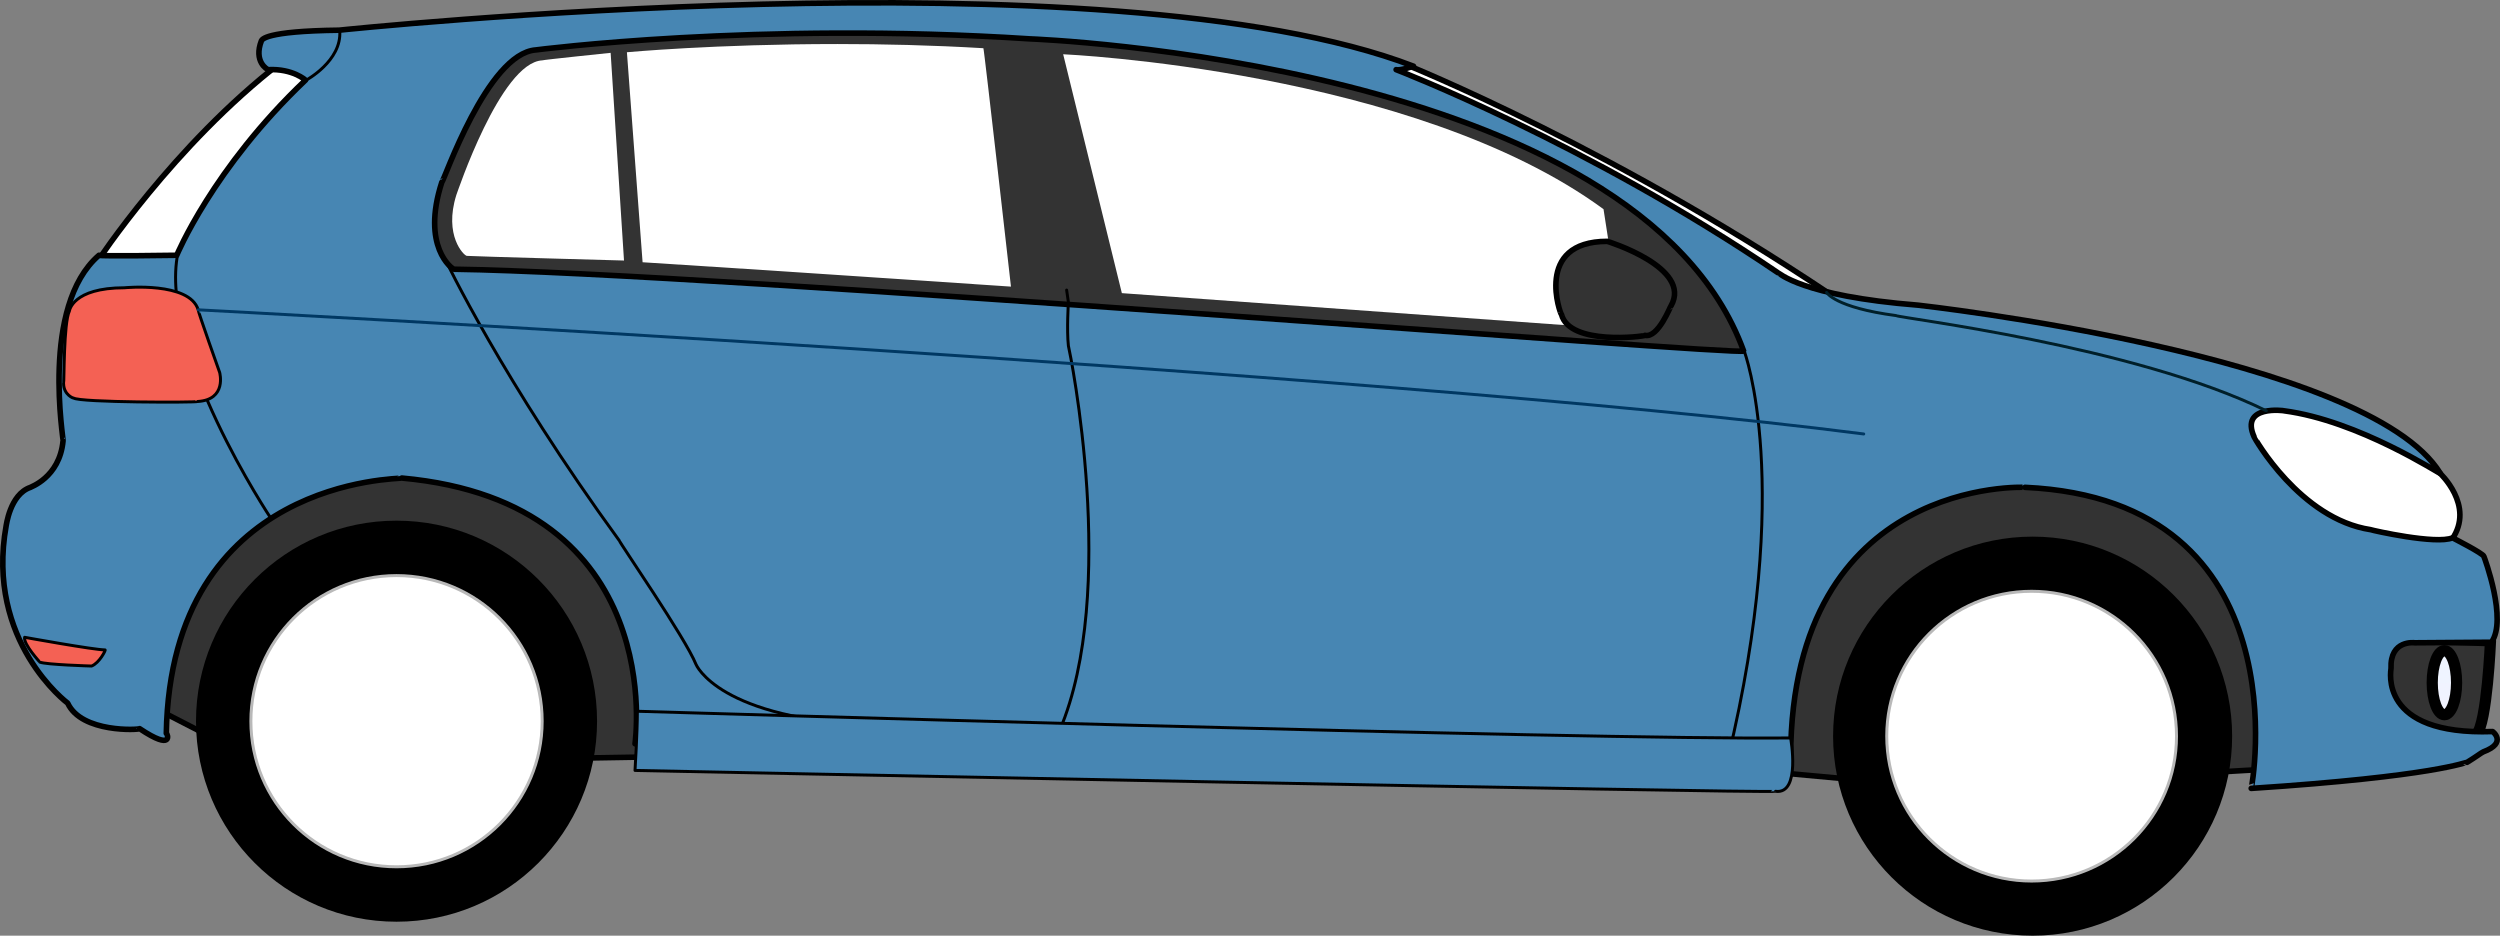 <?xml version="1.0" encoding="UTF-8" standalone="no"?>
<svg
   xmlns:dc="http://purl.org/dc/elements/1.1/"
   xmlns:cc="http://creativecommons.org/ns#"
   xmlns:rdf="http://www.w3.org/1999/02/22-rdf-syntax-ns#"
   xmlns:svg="http://www.w3.org/2000/svg"
   xmlns="http://www.w3.org/2000/svg"
   xmlns:sodipodi="http://sodipodi.sourceforge.net/DTD/sodipodi-0.dtd"
   xmlns:inkscape="http://www.inkscape.org/namespaces/inkscape"
   inkscape:version="1.0 (4035a4fb49, 2020-05-01)"
   sodipodi:docname="berline.svg"
   id="svg170"
   style="clip-rule:evenodd;fill-rule:evenodd;stroke-linecap:round;stroke-linejoin:round"
   xml:space="preserve"
   version="1.1"
   viewBox="0 0 400.775 150"
   height="150"
   width="400.775"><rect x="0" y="0" width="400.775" height="150" fill="#808080" stroke="none"/><sodipodi:namedview
     fit-margin-bottom="0"
     fit-margin-right="0"
     fit-margin-left="0"
     fit-margin-top="0"
     inkscape:current-layer="svg170"
     inkscape:window-maximized="1"
     inkscape:window-y="-8"
     inkscape:window-x="-8"
     inkscape:cy="57.944838"
     inkscape:cx="150.70868"
     inkscape:zoom="2.4632353"
     showgrid="false"
     id="namedview172"
     inkscape:window-height="1017"
     inkscape:window-width="1920"
     inkscape:pageshadow="2"
     inkscape:pageopacity="0"
     guidetolerance="10"
     gridtolerance="10"
     objecttolerance="10"
     borderopacity="1"
     bordercolor="#666666"
     pagecolor="#ffffff"
     inkscape:document-rotation="0" /><g
     id="cat_moyenne_berline"
     transform="matrix(5.982,0,0,5.982,-0.153,-0.15)"><path
       id="path2"
       style="fill:url(#_Linear1);fill-rule:nonzero"
       d="m 7.544,1.706 c 0,0 0,-10e-4 0,-10e-4 z M 2.632,7.037 4.84,7.675 6.627,5.903 8.711,2.093 c 0,0 -1.183,-0.368 -1.167,-0.387 -2.86,2.207 -4.912,5.331 -4.912,5.331 z" /><path
       id="path4"
       style="fill:#ffffff;stroke:#000000;stroke-width:0.15px"
       d="m 2.632,7.037 c 0,0 2.052,-3.125 4.913,-5.332 C 7.513,1.72 8.711,2.093 8.711,2.093 L 6.627,5.902 4.839,7.675 Z" /><path
       id="path6"
       style="fill:url(#_Linear2);fill-rule:nonzero"
       d="m 36.748,1.759 10.867,6.157 c 0,0 1.923,0.345 2.046,0.393 C 43.484,4.067 37.658,1.737 37.658,1.737 Z m 12.919,6.554 c 10e-4,-0.001 -0.001,-0.002 -0.006,-0.004 0.002,0.001 0.004,0.003 0.006,0.004 z" /><path
       id="path8"
       style="fill:#ffffff;stroke:#000000;stroke-width:0.15px"
       d="m 37.658,1.737 c 0,0 5.83,2.331 12.009,6.576 C 49.691,8.289 47.615,7.916 47.615,7.916 L 36.748,1.759 Z" /><path
       id="path10"
       style="fill:#333333;fill-rule:nonzero"
       d="m 63.905,17.659 c -0.053,0.268 -0.005,0.537 -0.005,0.533 0.171,1.742 2.48,1.539 2.488,1.524 0.287,-0.296 0.38,-2.519 0.38,-2.519 0,0 -2.184,-0.062 -2.184,-0.069 -0.027,-0.003 -0.052,-0.004 -0.076,-0.004 -0.398,0 -0.55,0.268 -0.603,0.535 z" /><path
       id="path12"
       style="fill:none;stroke:#000000;stroke-width:0.3px"
       d="m 66.768,17.197 c 0,0 -0.093,2.223 -0.38,2.519 -0.008,0.015 -2.317,0.218 -2.488,-1.524 0,0.008 -0.202,-1.135 0.684,-1.064 0,0.007 2.184,0.069 2.184,0.069 z" /><path
       id="path14"
       style="fill:#ffffff;fill-rule:nonzero"
       d="m 60.323,10.733 c -0.204,0.063 -0.329,0.125 -0.337,0.121 -1.014,0.606 1.842,3.043 1.831,3.043 2.099,1.586 3.917,0.595 3.917,0.584 0.63,-0.91 -0.334,-1.787 -0.334,-1.787 -0.779,-0.668 -3.257,-1.828 -3.257,-1.828 -0.363,-0.191 -0.722,-0.254 -1.039,-0.254 -0.312,0 -0.583,0.06 -0.781,0.121 z" /><path
       id="path16"
       style="fill:none;stroke:#000000;stroke-width:0.15px"
       d="m 65.4,12.694 c 0,0 0.964,0.877 0.334,1.787 0,0.011 -1.818,1.002 -3.917,-0.584 0.012,0 -2.846,-2.437 -1.831,-3.043 0.023,0.012 1.073,-0.56 2.157,0.012 0,0 2.478,1.159 3.257,1.828" /><path
       id="path18"
       style="fill:#333333;fill-rule:nonzero;stroke:#000000;stroke-width:0.15px"
       d="m 3.798,18.806 3.265,1.679 11.006,-0.186 1.306,-6.063 -7.929,-4.012 -7.182,3.452 z" /><path
       id="path20"
       style="fill:#333333;fill-rule:nonzero;stroke:#000000;stroke-width:0.15px"
       d="m 47.048,20.672 5.068,0.467 9.701,-0.561 -0.559,-6.156 -6.344,-2.891 -7.182,1.492 z" /><path
       id="path22"
       style="fill:#4786b3;fill-opacity:1;fill-rule:nonzero"
       d="M 9.115,0.834 C 7.094,0.858 7.055,1.091 7.032,1.115 6.813,1.674 7.187,1.891 7.218,1.891 7.871,1.86 8.213,2.172 8.213,2.172 5.726,4.534 4.762,6.866 4.762,6.866 c 0,0 -2.053,0.032 -2.083,0 -1.587,1.369 -0.933,5.006 -0.964,4.975 -0.093,0.996 -0.902,1.244 -0.871,1.244 -0.56,0.187 -0.653,1.057 -0.653,1.026 -0.56,3.109 1.648,4.757 1.648,4.757 0.373,0.809 1.928,0.716 1.928,0.685 0.932,0.621 0.746,0.124 0.715,0.124 0.124,-6.871 6.281,-6.81 6.312,-6.84 7.182,0.653 6.249,7.12 6.249,7.12 0,0 30.969,0.403 30.969,0.342 0.031,-7.525 6.312,-7.214 6.281,-7.214 7.481,0.342 6.083,8.059 6.062,8.068 4.96,-0.325 5.768,-0.714 5.783,-0.698 0.258,-0.156 0.366,-0.247 0.436,-0.281 0.668,-0.248 0.233,-0.559 0.249,-0.544 -3.079,0.109 -2.721,-1.648 -2.721,-1.694 -0.031,-0.778 0.638,-0.685 0.638,-0.685 l 2.052,-0.015 c 0.435,-0.591 -0.187,-2.269 -0.202,-2.302 -0.016,-0.077 -0.84,-0.496 -0.84,-0.496 -0.435,0.186 -2.134,-0.195 -2.192,-0.218 -1.893,-0.284 -3.125,-2.473 -3.125,-2.487 -0.388,-0.871 0.825,-0.7 0.793,-0.7 2.021,0.265 4.198,1.71 4.198,1.679 C 63.496,9.541 51.432,8.204 51.432,8.204 48.292,7.955 47.701,7.333 47.67,7.333 42.54,3.851 37.44,1.891 37.44,1.891 37.549,1.923 37.906,1.799 37.906,1.799 34.492,0.482 28.883,0.1 23.517,0.1 16.082,0.1 9.115,0.834 9.115,0.834 Z" /><g
       id="g83"><clipPath
         id="_clip6"><rect
           id="rect24"
           height="25.075"
           width="66.998"
           y="0.025"
           x="0.025" /></clipPath><g
         id="g81"
         clip-path="url(#_clip6)"><path
           id="path27"
           style="fill:none;stroke:#000000;stroke-width:0.15px"
           d="m 9.115,0.834 c 0,0 20.645,-2.176 28.791,0.965 0,0 -0.357,0.124 -0.466,0.093 0,0 5.1,1.959 10.23,5.441 0.031,0 0.622,0.622 3.762,0.871 0,0 12.064,1.337 13.992,4.508 0,0.031 -2.177,-1.414 -4.198,-1.679 0.032,0 -1.181,-0.171 -0.793,0.7 0,0.015 1.232,2.203 3.125,2.487 0.058,0.023 1.757,0.404 2.192,0.218 0,0 0.824,0.419 0.84,0.497 0.015,0.032 0.637,1.71 0.202,2.301 l -2.053,0.015 c 0,0 -0.668,-0.093 -0.637,0.685 0,0.047 -0.358,1.803 2.721,1.694 -0.016,-0.016 0.419,0.296 -0.249,0.544 -0.07,0.034 -0.178,0.124 -0.435,0.281 -0.016,-0.017 -0.824,0.373 -5.784,0.698 0.016,0.016 1.431,-7.726 -6.062,-8.068 0.031,0 -6.25,-0.311 -6.281,7.213 0,0.062 -30.969,-0.341 -30.969,-0.341 0,0 0.933,-6.467 -6.249,-7.121 -0.031,0.031 -6.188,-0.03 -6.312,6.841 0.031,0 0.217,0.497 -0.715,-0.125 0,0.031 -1.555,0.125 -1.928,-0.684 0,0 -2.207,-1.648 -1.648,-4.757 0,0.032 0.093,-0.839 0.653,-1.026 -0.031,0 0.778,-0.249 0.871,-1.244 0.031,0.031 -0.623,-3.606 0.963,-4.975 0.031,0.031 2.084,0 2.084,0 0,0 0.964,-2.332 3.451,-4.694 0,0 -0.342,-0.312 -0.995,-0.28 C 7.187,1.892 6.814,1.675 7.032,1.115 7.055,1.091 7.094,0.858 9.115,0.834 Z" /><path
           id="path29"
           style="fill-rule:nonzero"
           d="m 5.278,19.352 c 0,-2.968 2.406,-5.374 5.374,-5.374 2.968,0 5.374,2.406 5.374,5.374 0,2.968 -2.406,5.374 -5.374,5.374 -2.968,0 -5.374,-2.406 -5.374,-5.374" /><path
           id="path31"
           style="fill-rule:nonzero"
           d="m 49.15,19.753 c 0,-2.952 2.394,-5.347 5.347,-5.347 2.953,0 5.347,2.395 5.347,5.347 0,2.954 -2.394,5.347 -5.347,5.347 -2.953,0 -5.347,-2.393 -5.347,-5.347" /><path
           id="path33"
           style="fill:#ffffff;fill-rule:nonzero"
           d="m 6.749,19.352 c 0,2.155 1.748,3.902 3.903,3.902 2.156,0 3.903,-1.747 3.903,-3.902 0,-2.155 -1.747,-3.902 -3.903,-3.902 -2.155,0 -3.903,1.747 -3.903,3.902 z" /><path
           id="path35"
           style="fill:none;stroke:#b9b9b9;stroke-width:0.08px"
           d="m 6.749,19.352 c 0,-2.155 1.748,-3.902 3.903,-3.902 2.156,0 3.903,1.747 3.903,3.902 0,2.155 -1.747,3.902 -3.903,3.902 -2.155,0 -3.903,-1.747 -3.903,-3.902 z" /><path
           id="path37"
           style="fill:#ffffff;fill-rule:nonzero"
           d="m 50.588,19.753 c 0,2.145 1.738,3.883 3.882,3.883 2.145,0 3.883,-1.738 3.883,-3.883 0,-2.144 -1.738,-3.882 -3.883,-3.882 -2.144,0 -3.882,1.738 -3.882,3.882 z" /><path
           id="path39"
           style="fill:none;stroke:#b9b9b9;stroke-width:0.08px"
           d="m 50.588,19.753 c 0,-2.144 1.738,-3.882 3.882,-3.882 2.145,0 3.883,1.738 3.883,3.882 0,2.145 -1.738,3.883 -3.883,3.883 -2.144,0 -3.882,-1.738 -3.882,-3.883 z" /><path
           id="path41"
           style="fill:#333333;fill-rule:nonzero"
           d="m 14.385,1.363 c -1.306,0.093 -2.472,3.545 -2.519,3.545 -0.559,1.726 0.274,2.326 0.327,2.332 6.856,0.093 34.56,2.331 34.56,2.192 C 43.931,1.666 27.63,1.067 27.63,1.067 25.906,0.955 24.261,0.912 22.751,0.912 c -4.902,0 -8.366,0.451 -8.366,0.451 z" /><path
           id="path43"
           style="fill:none;stroke:#000000;stroke-width:0.15px"
           d="M 46.753,9.432 C 46.753,9.571 19.049,7.333 12.193,7.24 12.14,7.234 11.307,6.634 11.866,4.908 c 0.047,0 1.213,-3.452 2.519,-3.545 0,0 5.925,-0.772 13.245,-0.296 0,0 16.301,0.599 19.123,8.365 z" /><path
           id="path45"
           style="fill:#ffffff;fill-rule:nonzero"
           d="m 14.556,1.643 c -1.12,0.062 -2.286,3.575 -2.301,3.607 -0.342,1.088 0.203,1.626 0.28,1.632 0.165,0.014 4.213,0.125 4.213,0.125 L 16.39,1.441 c 0,0 -1.803,0.186 -1.834,0.202 z" /><path
           id="path47"
           style="fill:#ffffff;fill-rule:nonzero"
           d="m 16.826,1.425 0.42,5.628 c 2.984,0.187 9.872,0.653 9.872,0.653 0,0 -0.723,-6.405 -0.739,-6.389 -1.378,-0.082 -2.705,-0.112 -3.911,-0.112 -3.272,0 -5.642,0.22 -5.642,0.22 z" /><path
           id="path49"
           style="fill:#ffffff;fill-rule:nonzero"
           d="m 30.09,7.881 13.409,0.968 c 0,0 -0.501,-3.195 -0.501,-3.218 C 37.914,1.899 28.517,1.479 28.517,1.479 Z" /><path
           id="path51"
           style="fill:#f46154;fill-rule:nonzero;stroke:#000000;stroke-width:0.08px"
           d="m 0.685,17.104 c 0,0 1.865,0.338 2.157,0.338 0.023,0 -0.152,0.35 -0.362,0.432 -0.011,0 -1.224,-0.036 -1.388,-0.105 0.012,0.011 -0.443,-0.478 -0.407,-0.665 z" /><path
           id="path53"
           style="fill:url(#_Linear13);fill-rule:nonzero"
           d="m 65.206,18.32 c 0,0.475 0.146,0.86 0.326,0.86 0.181,0 0.327,-0.385 0.327,-0.86 0,-0.474 -0.146,-0.858 -0.327,-0.858 -0.18,0 -0.326,0.384 -0.326,0.858 z" /><path
           id="path55"
           style="fill:none;stroke:#000000;stroke-width:0.3px"
           d="m 65.859,18.32 c 0,0.475 -0.146,0.859 -0.327,0.859 -0.18,0 -0.326,-0.384 -0.326,-0.859 0,-0.474 0.146,-0.858 0.326,-0.858 0.181,0 0.327,0.384 0.327,0.858 z" /><path
           id="path57"
           style="fill:none;stroke:#000000;stroke-width:0.08px"
           d="m 28.61,7.799 0.047,0.327 c 0,0 -0.047,0.746 0,1.166 0.046,0.186 1.352,6.576 -0.234,10.307" /><path
           id="path59"
           style="fill:none;stroke:#000000;stroke-width:0.08px"
           d="m 11.96,6.983 c 0,0 1.539,3.241 4.664,7.532 0,0.047 1.772,2.612 2.052,3.312 0,0 0.606,1.492 4.85,1.632" /><path
           id="path61"
           style="fill:none;stroke:#000000;stroke-width:0.08px"
           d="m 46.77,9.438 c 0,0 1.335,3.538 -0.437,10.907" /><path
           id="path63"
           style="fill:url(#_Linear14);fill-rule:nonzero"
           d="m 17.043,20.672 c 0,0 30.565,0.622 30.565,0.559 0.684,0.094 0.404,-1.429 0.404,-1.429 -5.317,0.062 -30.875,-0.716 -30.907,-0.716 0,0.56 -0.062,1.586 -0.062,1.586 z" /><path
           id="path65"
           style="fill:#4786b3;fill-opacity:1;stroke:#000000;stroke-width:0.08px"
           d="m 48.012,19.801 c 0,0 0.28,1.524 -0.404,1.43 0,0.063 -30.565,-0.559 -30.565,-0.559 0,0 0.063,-1.026 0.063,-1.586 0.031,0 25.589,0.777 30.906,0.715 z" /><path
           id="path67"
           style="fill:none;stroke:#000000;stroke-width:0.08px"
           d="m 8.221,2.179 c 0,0 0.972,-0.52 0.909,-1.329" /><path
           id="path69"
           style="fill:none;stroke:#000000;stroke-width:0.08px"
           d="m 7.288,13.92 c 0,0 -3.024,-4.535 -2.495,-7.116" /><path
           id="path71"
           style="fill:#f46154;fill-rule:nonzero;stroke:#000000;stroke-width:0.08px"
           d="m 1.886,8.359 c 0,0 0.077,-0.622 1.476,-0.622 0,0 1.742,-0.171 1.975,0.591 -0.016,0.016 0.575,1.679 0.575,1.679 0,0 0.202,0.73 -0.591,0.778 -0.015,0.03 -3.156,0.03 -3.326,-0.094 C 2.01,10.707 1.73,10.613 1.73,10.302 1.746,10.271 1.73,8.67 1.886,8.359 Z" /><path
           id="path73"
           style="fill:#333333;fill-rule:nonzero"
           d="m 41.871,8.452 c 0.218,0.84 2.207,0.591 2.238,0.56 0.358,0.078 0.684,-0.794 0.7,-0.794 0.575,-1.025 -1.71,-1.725 -1.71,-1.725 -1.99,0 -1.244,1.99 -1.228,1.959 z" /><path
           id="path75"
           style="fill:none;stroke:#000000;stroke-width:0.15px"
           d="m 43.099,6.493 c 0,0 2.285,0.7 1.71,1.725 -0.016,0 -0.342,0.872 -0.7,0.794 -0.031,0.031 -2.02,0.28 -2.238,-0.56 -0.016,0.031 -0.762,-1.959 1.228,-1.959 z" /><path
           id="path77"
           style="fill:none;stroke:#003863;stroke-width:0.08px"
           d="m 5.337,8.328 c 0,0 31.575,1.648 44.634,3.327" /><path
           id="path79"
           style="fill:none;stroke:#001f29;stroke-width:0.08px"
           d="m 48.976,7.862 c 0,0 0.217,0.404 1.865,0.621 0.063,0.062 6.374,0.809 9.918,2.55" /></g></g></g><defs
     id="defs168"><linearGradient
       gradientTransform="matrix(0,5.97,-5.97,0,5.671,1.705)"
       gradientUnits="userSpaceOnUse"
       y2="0"
       x2="1"
       y1="0"
       x1="0"
       id="_Linear1"><stop
         id="stop86"
         style="stop-color:#f2f3ff;stop-opacity:1"
         offset="0%" /><stop
         id="stop88"
         style="stop-color:#edf4ff;stop-opacity:1"
         offset="100%" /></linearGradient><linearGradient
       gradientTransform="matrix(0,6.576,-6.576,0,43.208,1.737)"
       gradientUnits="userSpaceOnUse"
       y2="0"
       x2="1"
       y1="0"
       x1="0"
       id="_Linear2"><stop
         id="stop91"
         style="stop-color:#f2f3ff;stop-opacity:1"
         offset="0%" /><stop
         id="stop93"
         style="stop-color:#edf4ff;stop-opacity:1"
         offset="100%" /></linearGradient><linearGradient
       gradientTransform="matrix(2.888,0,0,2.888,63.88,18.427)"
       gradientUnits="userSpaceOnUse"
       y2="0"
       x2="1"
       y1="0"
       x1="0"
       id="_Linear3"><stop
         id="stop96"
         style="stop-color:#231f20;stop-opacity:1"
         offset="0%" /><stop
         id="stop98"
         style="stop-color:#262223;stop-opacity:1"
         offset="71%" /><stop
         id="stop100"
         style="stop-color:#595a5c;stop-opacity:1"
         offset="100%" /></linearGradient><linearGradient
       gradientTransform="matrix(6.18,0,0,6.18,59.768,12.704)"
       gradientUnits="userSpaceOnUse"
       y2="0"
       x2="1"
       y1="0"
       x1="0"
       id="_Linear4"><stop
         id="stop103"
         style="stop-color:#f2f3ff;stop-opacity:1"
         offset="0%" /><stop
         id="stop105"
         style="stop-color:#edf4ff;stop-opacity:1"
         offset="100%" /></linearGradient><linearGradient
       gradientTransform="matrix(0,21.053,-21.053,0,33.524,0.1)"
       gradientUnits="userSpaceOnUse"
       y2="0"
       x2="1"
       y1="0"
       x1="0"
       id="_Linear5"><stop
         id="stop108"
         style="stop-color:#3b6dad;stop-opacity:1"
         offset="0%" /><stop
         id="stop110"
         style="stop-color:#123b70;stop-opacity:1"
         offset="100%" /></linearGradient><radialGradient
       gradientTransform="matrix(3.903,0,0,3.903,10.652,19.352)"
       gradientUnits="userSpaceOnUse"
       r="1"
       cy="0"
       cx="0"
       id="_Radial7"><stop
         id="stop113"
         style="stop-color:#8a8c8e;stop-opacity:1"
         offset="0%" /><stop
         id="stop115"
         style="stop-color:#6b6c6f;stop-opacity:1"
         offset="84%" /><stop
         id="stop117"
         style="stop-color:#4d4d4f;stop-opacity:1"
         offset="96%" /><stop
         id="stop119"
         style="stop-color:#4d4d4f;stop-opacity:1"
         offset="100%" /></radialGradient><radialGradient
       gradientTransform="matrix(3.883,0,0,3.883,54.47,19.753)"
       gradientUnits="userSpaceOnUse"
       r="1"
       cy="0"
       cx="0"
       id="_Radial8"><stop
         id="stop122"
         style="stop-color:#8a8c8e;stop-opacity:1"
         offset="0%" /><stop
         id="stop124"
         style="stop-color:#6b6c6f;stop-opacity:1"
         offset="84%" /><stop
         id="stop126"
         style="stop-color:#4d4d4f;stop-opacity:1"
         offset="96%" /><stop
         id="stop128"
         style="stop-color:#4d4d4f;stop-opacity:1"
         offset="100%" /></radialGradient><linearGradient
       gradientTransform="matrix(0,-8.526,8.526,0,29.213,9.438)"
       gradientUnits="userSpaceOnUse"
       y2="0"
       x2="1"
       y1="0"
       x1="0"
       id="_Linear9"><stop
         id="stop131"
         style="stop-color:#231f20;stop-opacity:1"
         offset="0%" /><stop
         id="stop133"
         style="stop-color:#414042;stop-opacity:1"
         offset="100%" /></linearGradient><linearGradient
       gradientTransform="matrix(0,-5.566,5.566,0,14.446,7.007)"
       gradientUnits="userSpaceOnUse"
       y2="0"
       x2="1"
       y1="0"
       x1="0"
       id="_Linear10"><stop
         id="stop136"
         style="stop-color:#f2f3ff;stop-opacity:1"
         offset="0%" /><stop
         id="stop138"
         style="stop-color:#edf4ff;stop-opacity:1"
         offset="100%" /></linearGradient><linearGradient
       gradientTransform="matrix(0,-6.5,6.5,0,21.972,7.706)"
       gradientUnits="userSpaceOnUse"
       y2="0"
       x2="1"
       y1="0"
       x1="0"
       id="_Linear11"><stop
         id="stop141"
         style="stop-color:#f2f3ff;stop-opacity:1"
         offset="0%" /><stop
         id="stop143"
         style="stop-color:#edf4ff;stop-opacity:1"
         offset="100%" /></linearGradient><linearGradient
       gradientTransform="matrix(0,-7.369,7.369,0,36.008,8.848)"
       gradientUnits="userSpaceOnUse"
       y2="0"
       x2="1"
       y1="0"
       x1="0"
       id="_Linear12"><stop
         id="stop146"
         style="stop-color:#f2f3ff;stop-opacity:1"
         offset="0%" /><stop
         id="stop148"
         style="stop-color:#edf4ff;stop-opacity:1"
         offset="100%" /></linearGradient><linearGradient
       gradientTransform="matrix(0,-1.718,1.718,0,65.533,19.18)"
       gradientUnits="userSpaceOnUse"
       y2="0"
       x2="1"
       y1="0"
       x1="0"
       id="_Linear13"><stop
         id="stop151"
         style="stop-color:#f2f3ff;stop-opacity:1"
         offset="0%" /><stop
         id="stop153"
         style="stop-color:#edf4ff;stop-opacity:1"
         offset="100%" /></linearGradient><linearGradient
       gradientTransform="matrix(0,2.15,-2.15,0,32.556,19.086)"
       gradientUnits="userSpaceOnUse"
       y2="0"
       x2="1"
       y1="0"
       x1="0"
       id="_Linear14"><stop
         id="stop156"
         style="stop-color:#244e84;stop-opacity:1"
         offset="0%" /><stop
         id="stop158"
         style="stop-color:#03244f;stop-opacity:1"
         offset="100%" /></linearGradient><linearGradient
       gradientTransform="matrix(0,2.577,-2.577,0,43.312,6.493)"
       gradientUnits="userSpaceOnUse"
       y2="0"
       x2="1"
       y1="0"
       x1="0"
       id="_Linear15"><stop
         id="stop161"
         style="stop-color:#dcddde;stop-opacity:1"
         offset="0%" /><stop
         id="stop163"
         style="stop-color:#595a5c;stop-opacity:1"
         offset="25%" /><stop
         id="stop165"
         style="stop-color:#2d2a2b;stop-opacity:1"
         offset="100%" /></linearGradient></defs></svg>
